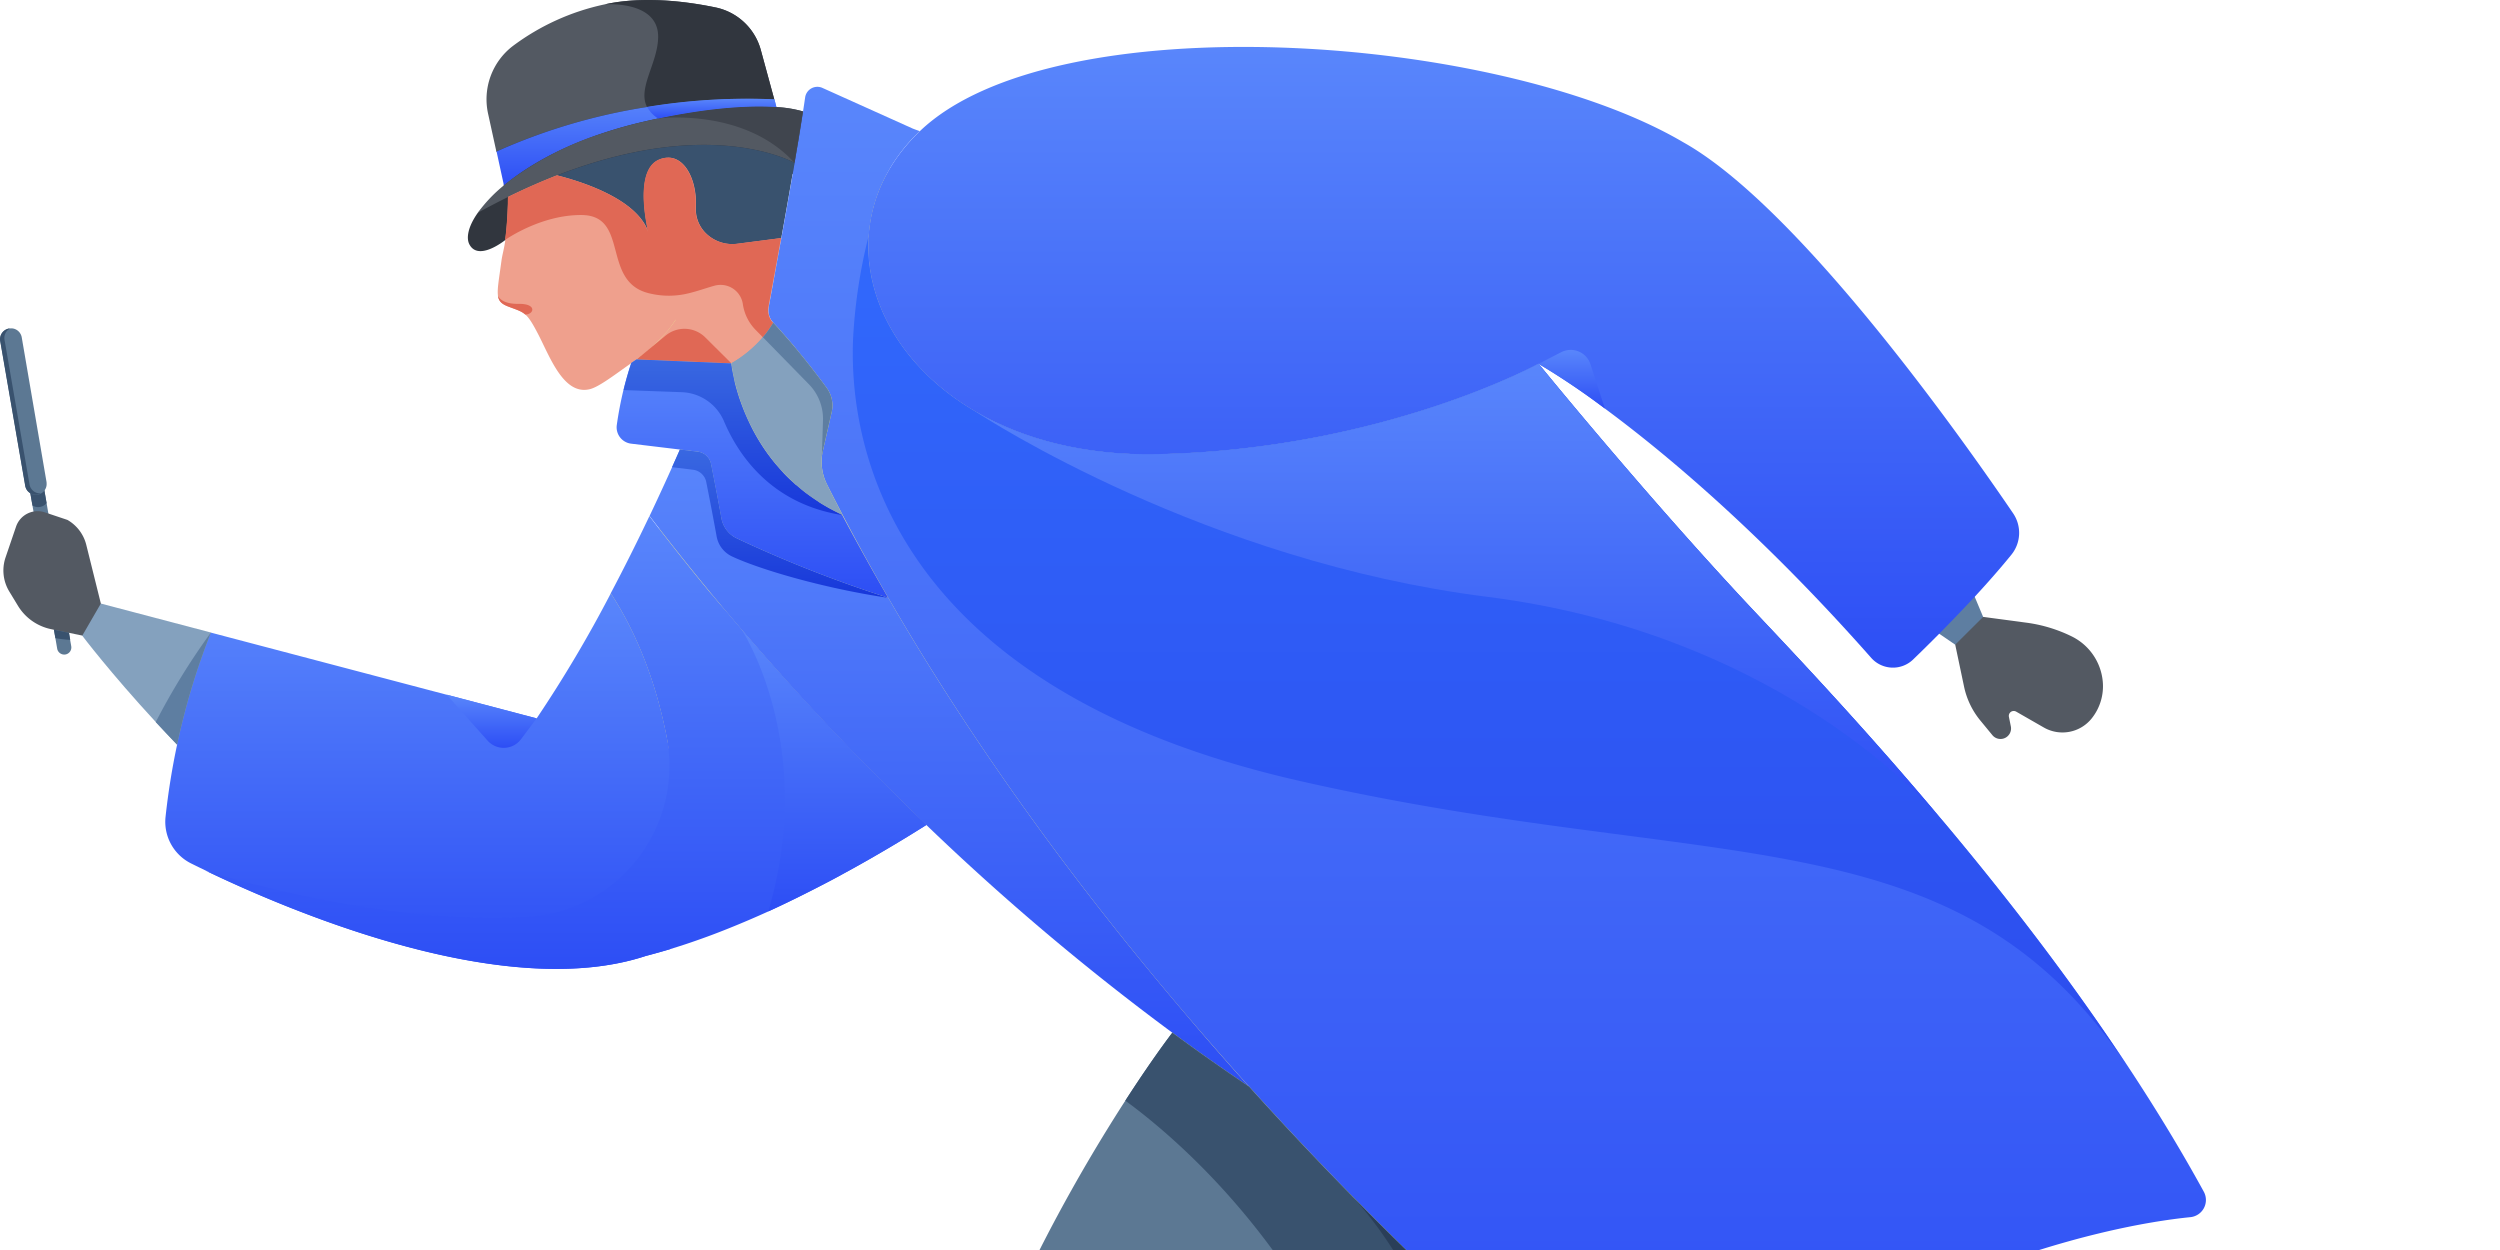 <svg width="470" height="235" fill="none" xmlns="http://www.w3.org/2000/svg"><path d="M39.657 118.916c5.537 9.512 3.683 20.074-6.363 21.072-1.406-1.457-2.748-2.902-4.015-4.254-8.576-9.285-13.834-16.249-13.834-16.249l-1.743-5.554 5.23-.47 20.725 5.455z" fill="#84A1BE"/><path d="M372.824 115.967l4.206 6.482-9.448-1.248-5.81-3.975c2.098-2.118 6.043-5.264 8.338-7.736 1.005 2.409 2.714 6.477 2.714 6.477z" fill="#5E7EA1"/><path d="M94.708 34.867l.53-4.51-1.924-1.88 3.3-10.544 42.328-2.501 6.624 3.25-.564.934.959.51 1.993 2.153 2.992-1.334 5.967 8.699-11.347 4.404-50.352 3.134-.506-2.315z" fill="#31363E"/><path d="M118.693 68.247l8.355-2.855 19.831-20.631-3.736-14.154-15.531-2.49-9.093 2.786-13.8 2.072-4.247-1.318-5.258 5.525-3.742 4.938 3.51 3.007 23.711 23.12z" fill="#EFA08D"/><path d="M137.484 68.316L133.8 55.56l11.563 5.125 3.393 11.775-11.272-4.144z" fill="#84A1BE"/><path d="M125.979 178.433l21.975-21.385 26.198-1.955 22.213 11.67 24.02 27.374v37.837l64.773 22.511 12.498 23.248 37.511-5.484 32.096-31.46-78.032-172.397L172.88 24.676l-27.518 36.01-.929 10.497-6.949-2.867-2.882-6.5-16.083-3.586.174 10.017 9.14 16.266-6.903 26.597-6.089.423-4.189 37.315 15.327 29.585z" fill="#ECE493"/><path d="M12.307 123.041a1.35 1.35 0 0 1-1.557-1.097l-.337-1.967-.767-4.417-3.544-20.526-.43-2.478a2.03 2.03 0 0 0 2.655-.447l.43 2.473 3.487 20.282.94 5.438.204 1.16a1.344 1.344 0 0 1-1.08 1.579z" fill="#5C7893"/><path d="M8.757 94.582c-.31.386-.753.644-1.243.725a1.977 1.977 0 0 1-1.412-.273l-.43-2.478a2.03 2.03 0 0 0 2.655-.447l.43 2.473z" fill="#39526E"/><path d="M132.574 43.716l-1.842 7.788a26.26 26.26 0 0 1-.691 2.415c-.14.406-.291.812-.448 1.207a26.182 26.182 0 0 1-1.853 3.819 12.2 12.2 0 0 1-.314.527c-.11.174-.244.39-.372.58-.128.192-.296.447-.453.668a3.862 3.862 0 0 1-.192.279l-.36.493c-.122.162-.244.325-.378.487l-.302.383-2.73 2.873-.465.412-2.487 1.915-.976.679c-3.126 2.205-6.107 4.503-7.815 4.921-4.939 1.219-7.507-6.093-9.761-10.41-1.046-2.015-1.68-3.013-2.383-3.628-.703-.615-1.62-.894-3.195-1.497-1.25-.476-1.796-1.016-1.94-2.072-.17-1.219.208-3.14.65-6.476.168-1.26.58-2.583.732-3.958.308-2.322.447-4.707.511-6.68 0-.499 0-.975.035-1.416l1.011-.487a112.616 112.616 0 0 1 8.181-3.57c4.189 1.057 13.706 3.993 16.646 9.483.193.355.359.723.494 1.103a28.54 28.54 0 0 1-.36-1.8c-.581-3.36-1.301-10.207 2.423-11.75a4.39 4.39 0 0 1 1.906-.36c3.219.185 5.229 4.642 4.985 9.337a6.386 6.386 0 0 0 1.743 4.735z" fill="#EFA08D"/><path d="M145.566 18.681a115.642 115.642 0 0 0-23.927 1.428 111.07 111.07 0 0 0-28.325 8.368l-1.545-7.063a12.607 12.607 0 0 1 4.648-12.767A44.108 44.108 0 0 1 113.69.82c7.175-1.585 15.263-.58 20.829.58a11.17 11.17 0 0 1 5.402 2.81 11.149 11.149 0 0 1 3.122 5.222l2.522 9.25z" fill="#535962"/><path d="M145.961 20.128c-4.201-.301-9.878 0-16.652 1.109a113.12 113.12 0 0 0-5.561 1.039c-.865.18-1.743.371-2.643.58-11.005 2.548-19.035 6.523-24.433 10.504-.383.284-.76.58-1.115.847l-.814.656-1.394-6.384a111.072 111.072 0 0 1 28.325-8.368 115.638 115.638 0 0 1 23.927-1.428l.36 1.445z" fill="url(#paint0_linear)"/><path d="M95.528 37.033c0 .44 0 .917-.035 1.416-.064 1.973-.203 4.358-.511 6.68 0 0-5.073 4.12-6.758.771-.58-1.16-.267-3.255 1.61-5.902a21.316 21.316 0 0 1 4.99-3.813l.704.848z" fill="#31363E"/><path d="M150.946 20.942c-.267 1.741-.581 3.604-.889 5.566a445.957 445.957 0 0 1-.581 3.418c-.041.226-.075.453-.116.679-1.819-.923-8.175-3.674-18.86-3.337-6.839.215-15.45 1.689-25.786 5.704-2.905 1.161-5.99 2.484-9.192 4.063l-.314.15c-1.755.871-3.548 1.81-5.38 2.815a27.633 27.633 0 0 1 4.875-5.13l.813-.656c.355-.278.732-.58 1.116-.847a59.87 59.87 0 0 1 16.6-8.298 85.913 85.913 0 0 1 7.826-2.2c.889-.203 1.743-.4 2.62-.58h.082c1.929-.412 3.794-.755 5.578-1.045a85.903 85.903 0 0 1 12.887-1.213c1.359 0 2.62 0 3.765.105 1.677.082 3.34.352 4.956.806z" fill="#535962"/><path d="M145.351 60.672a18.962 18.962 0 0 1-1.941 2.728 22.445 22.445 0 0 1-5.938 4.903l-17.779-.737 2.486-1.915.465-.412 2.731-2.873c.105-.127.209-.255.302-.383.093-.127.256-.325.378-.487l.36-.493a3.06 3.06 0 0 0 .203-.285l.111-.15c.116-.169.232-.343.343-.517.11-.174.25-.383.372-.58.122-.198.215-.354.313-.528a26.047 26.047 0 0 0 1.854-3.819c.162-.395.308-.8.447-1.207.267-.79.5-1.596.692-2.414l1.847-7.788a7.107 7.107 0 0 0 5.119 2.176c.305.001.61-.018.912-.058l8.274-1.074a2444.46 2444.46 0 0 1-1.964 10.73c-.168.894-.308 1.66-.424 2.27a.368.368 0 0 0 0 .081 3.314 3.314 0 0 0 .087 1.514c.145.491.401.942.75 1.318z" fill="#EFA08D"/><path d="M149.372 30.607c-.808 4.736-1.685 9.703-2.493 14.155l-8.274 1.073a7.111 7.111 0 0 1-6.031-2.118 6.384 6.384 0 0 1-1.743-4.73c.227-4.718-1.743-9.151-4.985-9.337a4.392 4.392 0 0 0-1.906.36c-3.724 1.543-3.021 8.391-2.423 11.751.157.923.308 1.585.36 1.8a7.804 7.804 0 0 0-.494-1.103c-2.94-5.49-12.457-8.427-16.646-9.483l1.162-.447.75-.278.947-.337.929-.325.924-.313.918-.302.901-.284a94.708 94.708 0 0 1 2.649-.772l.43-.116 1.046-.279 1.081-.267c.261-.07.528-.127.79-.185a50.82 50.82 0 0 1 1.888-.413c.361-.08.715-.15 1.069-.214a60.42 60.42 0 0 1 1.86-.331c.424-.07.848-.14 1.26-.191.239-.041.471-.076.709-.1.239-.022.581-.086.884-.115l1.22-.14.679-.063.634-.058.523-.041 1.429-.087c.372 0 .738-.035 1.098-.046 10.674-.337 17.065 2.414 18.855 3.336z" fill="#39526E"/><path d="M411.746 228.83c-7.483.76-23.13 3.319-44.483 11.96-15.543 6.291-34.107 15.809-54.745 30.177a7.044 7.044 0 0 1-8.459-.313 453.06 453.06 0 0 1-9.378-7.84 656.06 656.06 0 0 1-9.523-8.351 673.346 673.346 0 0 1-50.335-50.193 669.885 669.885 0 0 1-11.853-13.521c-11.661-13.684-23.496-28.761-34.757-44.993-7.385-10.649-14.525-21.791-21.219-33.374a432.386 432.386 0 0 1-8.558-15.547c-1-1.915-1.993-3.836-2.964-5.775a9.492 9.492 0 0 1-.761-6.383l1.644-7.214a5.55 5.55 0 0 0-.935-4.52 142.217 142.217 0 0 0-2.586-3.424 93.892 93.892 0 0 0-2.109-2.653l-.639-.783-.761-.94a127.963 127.963 0 0 0-3.945-4.48 3.316 3.316 0 0 1-.872-2.832.55.55 0 0 1 0-.081c.117-.61.256-1.376.424-2.27.494-2.657 1.163-6.458 1.964-10.73a1395.85 1395.85 0 0 0 2.493-14.154c.041-.226.076-.453.116-.679.192-1.16.384-2.321.581-3.418.326-1.961.622-3.836.889-5.565.14-.912.267-1.776.389-2.6a2.322 2.322 0 0 1 3.283-1.793l16.978 7.643 1.284.481a33.02 33.02 0 0 0-5.619 7.022v.04a28.31 28.31 0 0 0-3.968 12.768c-.767 12.268 6.484 24.954 20.069 32.852l.069.047c8.855 5.147 20.395 8.287 34.153 8.002 42.311-.876 71.67-16.997 71.67-16.997.476.58 21.3 26.172 41.52 47.552 9.111 9.645 21.237 22.632 34.037 37.877l.041.041.185.221.494.58c11.621 13.847 23.735 29.492 34.67 46.089l.715 1.086c4.735 7.242 9.244 14.659 13.364 22.186a3.244 3.244 0 0 1-2.563 4.799z" fill="url(#paint1_linear)"/><path d="M166.983 112.397a232.363 232.363 0 0 1-28.471-11.172 5.164 5.164 0 0 1-2.905-3.76 574.629 574.629 0 0 0-1.952-10.225 2.905 2.905 0 0 0-2.504-2.322l-3.347-.406-9.146-1.103a3.1 3.1 0 0 1-2.701-3.51 68.628 68.628 0 0 1 1.249-6.564 64.96 64.96 0 0 1 1.458-5.09l.483-.33.488-.337 17.814.749s0 .238.087.667c0 .064 0 .128.029.197 0 .134.047.279.076.441.046.273.104.58.18.929.075.348.128.615.209.957a.138.138 0 0 0 0 .064 28.803 28.803 0 0 0 .476 1.822c.105.355.215.726.343 1.115.052.174.116.354.174.54l.157.44a38.954 38.954 0 0 0 1.54 3.75c.087.185.174.377.273.58a36.98 36.98 0 0 0 3.399 5.652l.517.685c.186.244.38.487.581.731.198.25.407.5.622.743.215.244.43.493.651.737.221.244.343.377.517.58.562.6 1.16 1.18 1.795 1.741.192.18.39.36.581.534h.035c.264.232.531.459.802.68.581.504 1.249.992 1.923 1.473.227.163.459.32.697.482l.059.04c.278.192.581.378.859.58.39.245.785.488 1.197.72.25.151.5.29.756.43a53.31 53.31 0 0 0 2.353 1.195 505.356 505.356 0 0 0 8.646 15.565z" fill="url(#paint2_linear)"/><path d="M158.425 96.844c-19.175-8.885-20.918-28.535-20.918-28.535a22.44 22.44 0 0 0 5.915-4.91 19.046 19.046 0 0 0 1.941-2.727 127.963 127.963 0 0 1 3.945 4.48 153.916 153.916 0 0 1 6.101 7.782 5.55 5.55 0 0 1 .935 4.52l-1.644 7.214a8.27 8.27 0 0 0-.197 1.3 9.412 9.412 0 0 0 .964 5.084 317.475 317.475 0 0 0 2.958 5.792z" fill="#84A1BE"/><path d="M234.812 204.287a406.604 406.604 0 0 1-14.427-10.15 467.714 467.714 0 0 1-46.233-39.044 506.282 506.282 0 0 1-52.036-58.09 476.192 476.192 0 0 0 5.717-12.49l3.347.407a2.903 2.903 0 0 1 2.504 2.321c.494 2.478 1.33 6.732 1.952 10.226a5.172 5.172 0 0 0 2.905 3.76 232.518 232.518 0 0 0 28.471 11.171c6.687 11.607 13.834 22.726 21.219 33.375 11.26 16.249 23.096 31.309 34.757 44.993 3.958 4.669 7.9 9.177 11.824 13.521z" fill="url(#paint3_linear)"/><path d="M127.246 163.72a145.452 145.452 0 0 1-1.249 14.711c-1.476.445-2.944.857-4.404 1.237h-.035c-26.147 8.734-65.79-7.8-82.785-15.954a242.48 242.48 0 0 1-2.853-1.392 8.753 8.753 0 0 1-3.779-3.641 8.737 8.737 0 0 1-1.014-5.146 134.623 134.623 0 0 1 2.167-13.533 131.558 131.558 0 0 1 6.362-21.071l44.31 11.676 16.919 4.457a242.219 242.219 0 0 0 13.944-23.515c5.729 8.722 13.265 25.459 12.417 52.171z" fill="url(#paint4_linear)"/><path d="M18.96 113.465l-3.486 6.024-2.47-.511-2.835-.58-.528-.11a9.542 9.542 0 0 1-6.264-4.399l-1.627-2.681a7.613 7.613 0 0 1-.715-6.384l1.987-5.832a4.287 4.287 0 0 1 5.415-2.67l4.242 1.422a7.5 7.5 0 0 1 3.54 4.683l2.742 11.038z" fill="#535962"/><path d="M286.918 269.049c-7.977 6.157-16.553 12.187-24.322 17.41-14.345 9.651-25.948 16.615-25.948 16.615v125.002H225.44s-53.577-105.515-46.976-145.894c4.136-25.302 20.539-55.839 33.118-75.292 3.306-5.124 6.345-9.482 8.826-12.767a421.981 421.981 0 0 0 14.427 10.15 673.51 673.51 0 0 0 50.334 50.192c.378 4.144.942 9.146 1.749 14.584z" fill="#5C7893"/><path d="M378.151 104.274c-2.138 2.635-4.52 5.333-6.908 7.921a374.513 374.513 0 0 1-6.688 6.964 300.427 300.427 0 0 1-4.892 4.829 5.461 5.461 0 0 1-7.879-.314c-20.783-23.532-38.778-38.516-50.061-46.861-4-3.028-8.162-5.835-12.469-8.409 0 0-29.359 16.121-71.67 16.998-47.104.975-68.189-38.18-44.681-60.714C198.137.5 281.555 6.222 316.417 26.725c21.841 12.187 52.873 56.292 62.048 69.778a6.525 6.525 0 0 1-.314 7.771z" fill="url(#paint5_linear)"/><path d="M367.582 121.2l1.656 7.863a14.843 14.843 0 0 0 3.056 6.384l2.255 2.739a1.98 1.98 0 0 0 2.392.553c.403-.19.73-.51.929-.908.198-.399.256-.852.165-1.288l-.36-1.775a.92.92 0 0 1 .858-1.102.927.927 0 0 1 .507.121l5.2 2.983a7.039 7.039 0 0 0 8.971-1.672 9.678 9.678 0 0 0 2.11-6.964 10.512 10.512 0 0 0-5.84-8.49 27.524 27.524 0 0 0-8.518-2.582l-8.134-1.085-5.247 5.223z" fill="#535962"/><path d="M13.202 120.302a26.65 26.65 0 0 1-2.789-.325l-.273-1.584 2.836.58.226 1.329z" fill="#39526E"/><path d="M98.735 59.128c-.767-.68-1.621-.894-3.196-1.498-1.249-.476-1.795-1.015-1.94-2.071.156.383.894 1.613 3.887 1.567 3.538-.059 2.928 2.013 1.25 2.002zm20.958 8.439l5.457-4.486a5.545 5.545 0 0 1 7.437.348l4.921 4.887-17.815-.749zm25.658-6.894a19.04 19.04 0 0 1-1.941 2.728l-1.371-1.399a8.693 8.693 0 0 1-2.382-4.816 4.226 4.226 0 0 0-4.184-3.627c-.392 0-.783.052-1.162.156-1.621.453-3.137 1.01-4.753 1.399a15.41 15.41 0 0 1-7.472.04c-9.122-2.13-3.66-14.647-12.73-14.728-7.716-.07-14.404 4.689-14.404 4.689.308-2.321.448-4.707.512-6.68 0-.499 0-.975.035-1.416l1.01-.487a112.584 112.584 0 0 1 8.181-3.57c4.19 1.057 13.707 3.993 16.647 9.483.193.355.358.723.494 1.103a27.492 27.492 0 0 1-.361-1.799c-.581-3.36-1.301-10.208 2.423-11.752a4.395 4.395 0 0 1 1.906-.36c3.219.186 5.229 4.643 4.985 9.338a6.372 6.372 0 0 0 1.743 4.73 7.109 7.109 0 0 0 5.119 2.176c.305 0 .61-.019.913-.058l8.273-1.074a2284.89 2284.89 0 0 1-1.964 10.73c-.168.894-.307 1.66-.424 2.27a.552.552 0 0 0 0 .08 3.329 3.329 0 0 0 .907 2.844z" fill="#E06855"/><path d="M156.344 77.466L154.7 84.68a8.39 8.39 0 0 0-.198 1.3l.221-6.964a9.282 9.282 0 0 0-2.638-6.76l-8.663-8.857a18.96 18.96 0 0 0 1.94-2.727 126.983 126.983 0 0 1 3.946 4.48 154.502 154.502 0 0 1 6.101 7.782 5.558 5.558 0 0 1 .935 4.532z" fill="#5E7EA1"/><path d="M301.723 76.813a137.386 137.386 0 0 0-12.469-8.41l4.247-2.187a3.915 3.915 0 0 1 3.272-.144 3.897 3.897 0 0 1 2.231 2.396l2.719 8.345z" fill="url(#paint6_linear)"/><path d="M130.546 107.744zm6.142 7.428a739.933 739.933 0 0 0 2.742 3.221 308.403 308.403 0 0 1-2.742-3.221z" fill="#C6C887"/><path d="M125.979 178.436l1.581-.494 1.324-.429a136.493 136.493 0 0 0 8.251-3.035 178.98 178.98 0 0 0 7.321-3.134 201.25 201.25 0 0 0 5.229-2.478l1.342-.667c1.744-.871 3.487-1.77 5.23-2.681l1.534-.825 1.034-.58c.5-.267.988-.54 1.481-.812.984-.546 1.953-1.093 2.906-1.643a79.04 79.04 0 0 0 1.435-.824 290.256 290.256 0 0 0 9.54-5.757l-2.353-2.269c-.389-.377-.773-.748-1.162-1.131a524.56 524.56 0 0 1-19.906-20.567 472.575 472.575 0 0 1-11.284-12.709v-.035a234.518 234.518 0 0 1-2.742-3.221l-1.36-1.532a123.82 123.82 0 0 1-1.272-1.526l-.471-.517a412.257 412.257 0 0 1-5.281-6.499l-.93-1.161-.093-.122-.982-1.248a368.48 368.48 0 0 1-4.259-5.513 379.471 379.471 0 0 1-7.274 14.509c3.643 5.571 8.018 14.374 10.493 26.932 3.306 16.784-8.855 32.777-25.943 33.88-27.54 1.782-59.636-8.299-60.636-8.618 16.995 8.154 56.645 24.687 82.785 15.953h.035c1.456-.387 2.924-.799 4.404-1.236l.023-.011z" fill="url(#paint7_linear)"/><path d="M174.152 155.093a259.375 259.375 0 0 1-29.708 16.249c9.012-30.63-4.346-51.922-4.979-52.908a521.263 521.263 0 0 0 34.687 36.659z" fill="url(#paint8_linear)"/><path d="M100.885 135.047l-2.94 3.934a4.058 4.058 0 0 1-3.067 1.609 4.072 4.072 0 0 1-3.197-1.336l-7.716-8.664 16.92 4.457z" fill="url(#paint9_linear)"/><path d="M166.982 112.398c-12.811-1.903-24.711-5.582-29.347-7.782a5.162 5.162 0 0 1-2.905-3.76 573.34 573.34 0 0 0-1.953-10.226 2.897 2.897 0 0 0-2.504-2.321l-3.347-.406-.581-.07a675.492 675.492 0 0 0 1.476-3.32l3.347.407a2.909 2.909 0 0 1 2.504 2.321c.494 2.478 1.331 6.732 1.952 10.226a5.172 5.172 0 0 0 2.905 3.76 232.39 232.39 0 0 0 28.453 11.171z" fill="url(#paint10_linear)"/><path d="M158.424 96.85c-13.672-2.136-19.755-11.607-22.317-17.665a8.99 8.99 0 0 0-7.972-5.455l-10.9-.395c.482-1.985.993-3.69 1.458-5.09l.482-.33.489-.337 17.814.749s0 .238.087.667c0 .064 0 .128.029.197 0 .134.047.279.076.441.046.273.104.58.18.929.075.348.128.615.209.957a.138.138 0 0 0 0 .064 28.803 28.803 0 0 0 .476 1.822c.105.355.215.726.343 1.115.052.174.116.354.174.54l.157.44a38.954 38.954 0 0 0 1.54 3.75c.087.185.174.377.273.58a36.98 36.98 0 0 0 3.399 5.652l.517.685c.186.244.38.487.581.731.198.25.407.5.622.743.215.244.43.493.651.737.221.244.343.377.517.58.562.6 1.16 1.18 1.795 1.741.192.18.39.36.581.534h.035c.264.232.531.459.802.68.581.504 1.249.992 1.923 1.473.227.163.459.32.697.482l.058.04c.279.192.582.378.86.58.39.245.785.488 1.197.72.25.151.5.29.756.43.794.43 1.597.834 2.411 1.213z" fill="url(#paint11_linear)"/><path d="M39.657 118.914a131.56 131.56 0 0 0-6.363 21.089c-1.406-1.456-2.748-2.901-4.015-4.254a128.701 128.701 0 0 1 10.378-16.835z" fill="#5E7EA1"/><path d="M286.918 269.049c-3.823 2.954-7.78 5.867-11.719 8.705a539.06 539.06 0 0 1-12.603 8.74c-10.354-46.31-40.352-71.769-51.037-79.569 3.306-5.124 6.345-9.482 8.826-12.767a420.582 420.582 0 0 0 14.427 10.15 649.582 649.582 0 0 0 19.115 20.312l.372.383a666.724 666.724 0 0 0 30.847 29.486c.401 4.12.964 9.123 1.772 14.56z" fill="#39526E"/><path d="M286.918 269.051c-3.823 2.954-7.78 5.867-11.719 8.705-.918-30.415-18.14-49.821-20.888-52.735a666.273 666.273 0 0 0 30.847 29.487c.389 4.103.953 9.105 1.76 14.543z" fill="#2A3E58"/><path d="M400.184 200.77c-32.276-48.515-77.172-36.102-155.716-53.924-79.147-17.949-84.929-65.292-84.074-83.445a99.988 99.988 0 0 1 2.876-18.913c-.767 12.268 6.484 24.954 20.068 32.853l.07.046c8.855 5.147 20.394 8.287 34.153 8.003 42.31-.877 71.67-16.998 71.67-16.998.476.58 21.3 26.173 41.52 47.552 9.11 9.645 21.236 22.633 34.037 37.878l.04.04.186.221.494.58c11.609 13.864 23.741 29.51 34.676 46.107z" fill="url(#paint12_linear)"/><path d="M364.793 153.828c-4.782-5.478-32.752-35.023-85.242-41.632-52.874-6.657-94.231-33.555-96.143-34.82 8.855 5.147 20.394 8.287 34.153 8.003 42.31-.877 71.67-16.998 71.67-16.998.476.58 21.3 26.173 41.52 47.552 9.116 9.662 21.242 22.667 34.042 37.895z" fill="url(#paint13_linear)"/><path d="M150.946 20.942c-.267 1.741-.581 3.604-.889 5.566a445.957 445.957 0 0 1-.581 3.418c-.041.226-.076.452-.116.679-9.297-10.22-24.874-8.427-25.641-8.328a116.36 116.36 0 0 1 5.578-1.045 85.903 85.903 0 0 1 12.887-1.212c1.36 0 2.621 0 3.765.104a22.39 22.39 0 0 1 4.997.818z" fill="#40454E"/><path d="M145.566 18.681a115.638 115.638 0 0 0-23.927 1.428c-1.83-3.587 2.092-8.299 2.092-13.232 0-6.842-10.023-6.058-10.023-6.058 7.176-1.585 15.264-.58 20.83.58a11.173 11.173 0 0 1 5.391 2.814 11.15 11.15 0 0 1 3.115 5.218l2.522 9.25z" fill="#31363E"/><path d="M145.962 20.126c-4.201-.301-9.878 0-16.653 1.109a114.77 114.77 0 0 0-5.561 1.039 5.686 5.686 0 0 1-2.086-2.17 115.652 115.652 0 0 1 23.928-1.428l.372 1.45z" fill="url(#paint14_linear)"/><path d="M7.09 92.997a2.036 2.036 0 0 1-2.324-1.637L.489 66.598l-.43-2.472a2.034 2.034 0 0 1 1.668-2.356c.259-.05.525-.05.784 0a2.057 2.057 0 0 1 1.575 1.648l4.671 27.258v.098a2.035 2.035 0 0 1-1.667 2.223z" fill="#5C7893"/><path d="M5.556 91.117L1.279 66.354l-.43-2.472a2.04 2.04 0 0 1 1.017-2.124h-.168A2.04 2.04 0 0 0 .03 64.114l.43 2.472L4.736 91.35a2.03 2.03 0 0 0 2.325 1.636c.228-.04.448-.119.65-.232a2.036 2.036 0 0 1-2.155-1.636z" fill="#39526E"/><defs><linearGradient id="paint0_linear" x1="93.349" y1="18.57" x2="93.349" y2="34.863" gradientUnits="userSpaceOnUse"><stop stop-color="#5986FB"/><stop offset="1" stop-color="#2D4EF5"/></linearGradient><linearGradient id="paint1_linear" x1="144.464" y1="16.324" x2="144.464" y2="272.228" gradientUnits="userSpaceOnUse"><stop stop-color="#5986FB"/><stop offset="1" stop-color="#2D4EF5"/></linearGradient><linearGradient id="paint2_linear" x1="115.926" y1="67.578" x2="115.926" y2="112.397" gradientUnits="userSpaceOnUse"><stop stop-color="#5986FB"/><stop offset="1" stop-color="#2D4EF5"/></linearGradient><linearGradient id="paint3_linear" x1="122.116" y1="84.514" x2="122.116" y2="204.287" gradientUnits="userSpaceOnUse"><stop stop-color="#5986FB"/><stop offset="1" stop-color="#2D4EF5"/></linearGradient><linearGradient id="paint4_linear" x1="31.073" y1="111.549" x2="31.073" y2="182.145" gradientUnits="userSpaceOnUse"><stop stop-color="#5986FB"/><stop offset="1" stop-color="#2D4EF5"/></linearGradient><linearGradient id="paint5_linear" x1="163.237" y1="8.822" x2="163.237" y2="125.516" gradientUnits="userSpaceOnUse"><stop stop-color="#5986FB"/><stop offset="1" stop-color="#2D4EF5"/></linearGradient><linearGradient id="paint6_linear" x1="289.254" y1="65.781" x2="289.254" y2="76.813" gradientUnits="userSpaceOnUse"><stop stop-color="#5986FB"/><stop offset="1" stop-color="#2D4EF5"/></linearGradient><linearGradient id="paint7_linear" x1="38.732" y1="97.027" x2="38.732" y2="182.161" gradientUnits="userSpaceOnUse"><stop stop-color="#5986FB"/><stop offset="1" stop-color="#2D4EF5"/></linearGradient><linearGradient id="paint8_linear" x1="139.465" y1="118.434" x2="139.465" y2="171.342" gradientUnits="userSpaceOnUse"><stop stop-color="#5986FB"/><stop offset="1" stop-color="#2D4EF5"/></linearGradient><linearGradient id="paint9_linear" x1="83.965" y1="130.59" x2="83.965" y2="140.594" gradientUnits="userSpaceOnUse"><stop stop-color="#5986FB"/><stop offset="1" stop-color="#2D4EF5"/></linearGradient><linearGradient id="paint10_linear" x1="126.345" y1="84.514" x2="126.345" y2="112.398" gradientUnits="userSpaceOnUse"><stop stop-color="#3968E1"/><stop offset="1" stop-color="#1737DA"/></linearGradient><linearGradient id="paint11_linear" x1="117.235" y1="67.578" x2="117.235" y2="96.85" gradientUnits="userSpaceOnUse"><stop stop-color="#3968E1"/><stop offset="1" stop-color="#1737DA"/></linearGradient><linearGradient id="paint12_linear" x1="160.324" y1="44.488" x2="160.324" y2="200.77" gradientUnits="userSpaceOnUse"><stop stop-color="#3169FC"/><stop offset="1" stop-color="#2C4CEE"/></linearGradient><linearGradient id="paint13_linear" x1="183.408" y1="68.381" x2="183.408" y2="153.828" gradientUnits="userSpaceOnUse"><stop stop-color="#5986FB"/><stop offset="1" stop-color="#2D4EF5"/></linearGradient><linearGradient id="paint14_linear" x1="121.662" y1="18.563" x2="121.662" y2="22.274" gradientUnits="userSpaceOnUse"><stop stop-color="#5986FB"/><stop offset="1" stop-color="#2D4EF5"/></linearGradient></defs></svg>